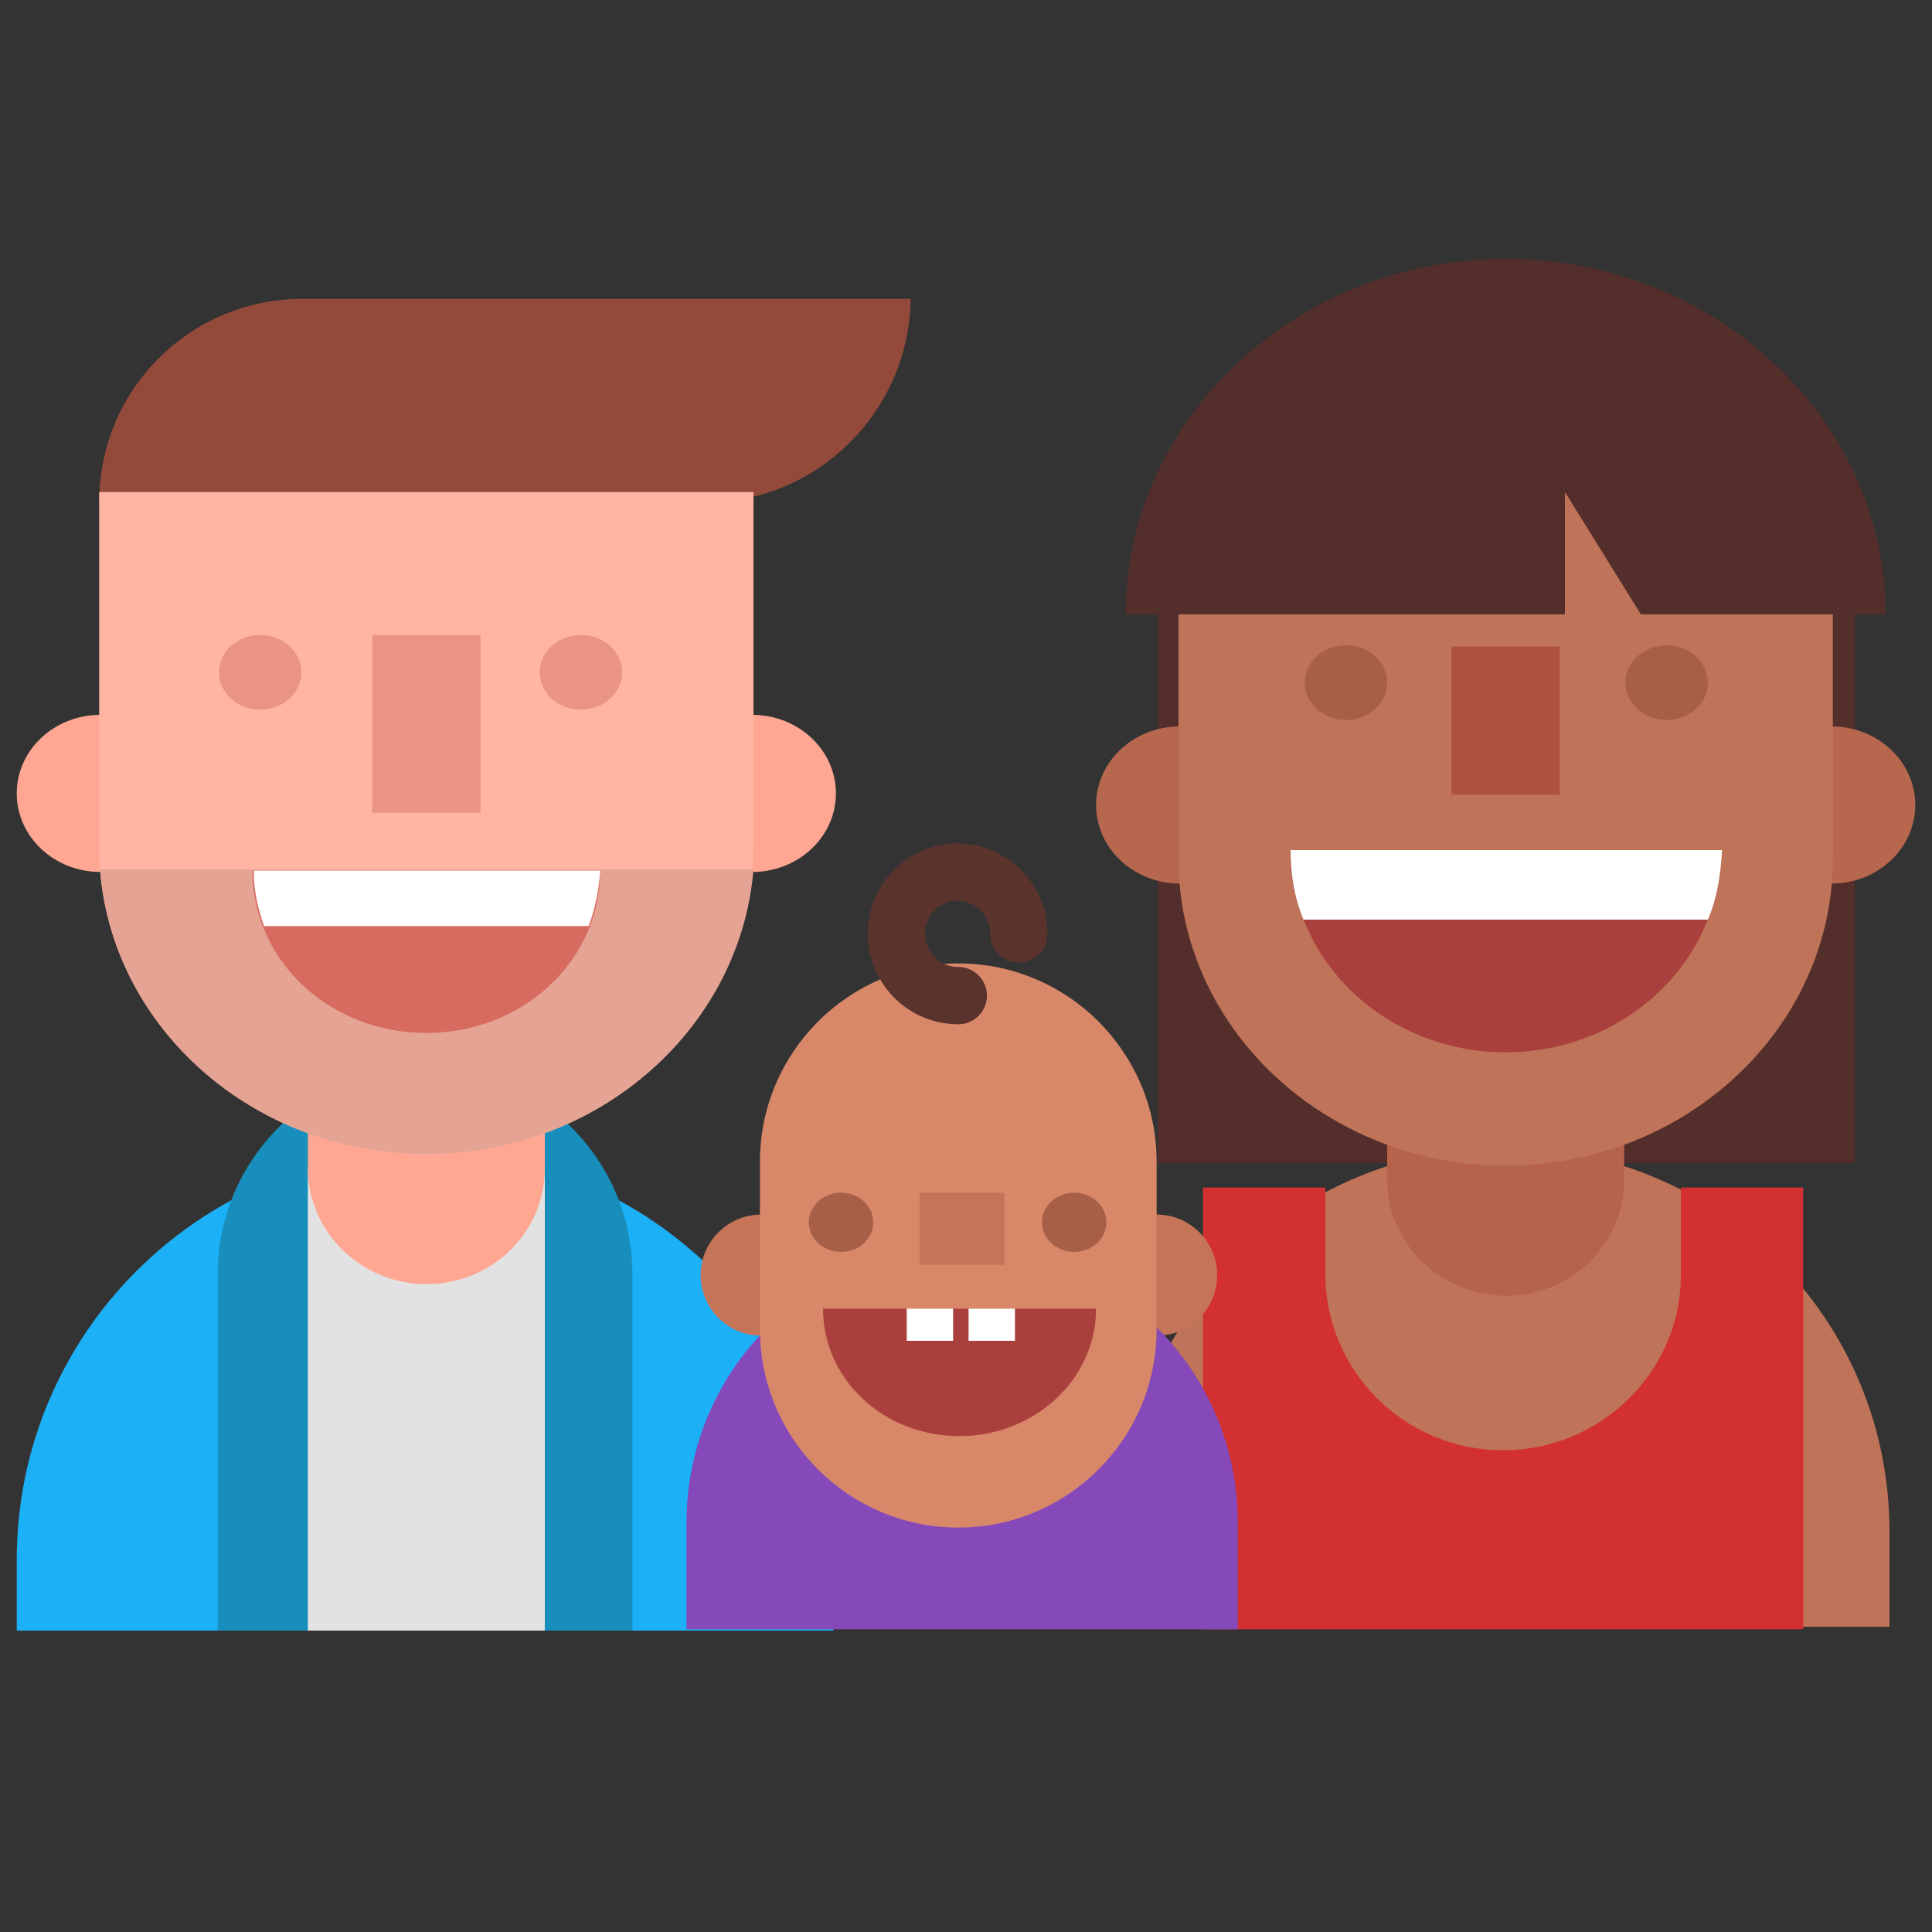 <?xml version="1.0" encoding="utf-8"?><!DOCTYPE svg PUBLIC "-//W3C//DTD SVG 1.1//EN" "http://www.w3.org/Graphics/SVG/1.1/DTD/svg11.dtd"><svg version="1.1" id="Layer_1" xmlns="http://www.w3.org/2000/svg" xmlns:xlink="http://www.w3.org/1999/xlink" x="0px" y="0px" width="150px" height="150px" viewBox="0 0 150 150" enable-background="new 0 0 150 150" xml:space="preserve"><rect x="0" y="0" width="150" height="150" fill="#333333" stroke="none"/><path fill="#1CB0F6" d="M1.3,126.6v-5.5c0-17.5,14.2-31.7,31.7-31.7h0c17.5,0,31.7,14.2,31.7,31.7v5.5"/><path fill="#178EBC" d="M49.1,126.6V98.9c0-8.9-7.3-16.1-16.1-16.1h0c-8.9,0-16.1,7.3-16.1,16.1v27.7"/><rect x="23.9" y="90.7" fill="#E2E2E2" width="18.4" height="35.9"/><path fill="#934A3A" d="M54.8,39H41.9h-3.7H7.7c0-8.8,7.1-15.8,15.8-15.8h2.3h15h29.9C70.6,31.9,63.5,39,54.8,39z"/><path fill="#FFA792" d="M33.1,71c-5.1,0-9.2,4-9.2,9v10.7c0,4.9,4.1,9,9.2,9s9.2-4,9.2-9V80C42.3,75.1,38.2,71,33.1,71z"/><ellipse fill="#FFA792" cx="7.8" cy="61.6" rx="6.5" ry="6.1"/><ellipse fill="#FFA792" cx="58.4" cy="61.6" rx="6.5" ry="6.1"/><path fill="#FFB5A1" d="M7.7,38.2V45v10.8v10c0,13.1,11.4,23.8,25.4,23.8l0,0c14,0,25.4-10.7,25.4-23.8V38.2"/><ellipse fill="#EA9486" cx="20.2" cy="52.2" rx="3.2" ry="2.9"/><ellipse fill="#EA9486" cx="45.1" cy="52.2" rx="3.2" ry="2.9"/><rect x="28.9" y="49.3" fill="#EA9486" width="8.4" height="13.8"/><path fill="#E5A393" d="M7.8,67.5v0.3C8.9,80,19.8,89.6,33.1,89.6c13.4,0,24.4-9.8,25.4-22.1H7.8z"/><path fill="#D86B60" d="M19.6,67.6c0,7,6,12.6,13.5,12.6s13.5-5.6,13.5-12.6"/><path fill="#FFFFFF" d="M45.7,71.9H20.5c-0.5-1.4-0.8-2.8-0.8-4.3h26.9C46.5,69.1,46.2,70.6,45.7,71.9z"/><rect x="89.9" y="47.3" fill="#542E2A" width="54.1" height="43"/><path fill="#BF7358" d="M87.1,126.3v-7.4c0-16.5,13.3-29.8,29.8-29.8h0c16.5,0,29.8,13.3,29.8,29.8v7.4"/><path fill="#B5634B" d="M116.9,71.9c-5.1,0-9.2,4-9.2,9v10.7c0,4.9,4.1,9,9.2,9s9.2-4,9.2-9V80.9C126.1,75.9,122,71.9,116.9,71.9z"/><ellipse fill="#B7674E" cx="91.6" cy="62.5" rx="6.5" ry="6.1"/><ellipse fill="#B7674E" cx="142.2" cy="62.5" rx="6.5" ry="6.1"/><path fill="#BF7358" d="M91.5,36.8v9.1v10.8v10c0,13.1,11.4,23.8,25.4,23.8l0,0c14,0,25.4-10.7,25.4-23.8V36.7"/><ellipse fill="#A85F48" cx="104.5" cy="53" rx="3.2" ry="2.9"/><ellipse fill="#A85F48" cx="129.4" cy="53" rx="3.2" ry="2.9"/><rect x="112.7" y="50.2" fill="#AD523D" width="8.4" height="11.5"/><path fill="#AA403D" d="M100.2,66c0,8.7,7.5,15.7,16.7,15.7s16.7-7,16.7-15.7"/><path fill="#FFFFFF" d="M132.6,71.4h-31.4c-0.7-1.7-1-3.5-1-5.4h33.5C133.6,67.9,133.3,69.8,132.6,71.4z"/><path fill="#542E2A" d="M121.5,38.2l5.9,9.5h19c0-15.2-13.3-27.6-29.5-27.6l0,0c-16.2,0-29.5,12.4-29.5,27.6h34.1V38.2z"/><path fill="#D33131" d="M130.5,92.2v7c-0.1,7.4-6.3,13.4-13.8,13.4h0c-7.6,0-13.8-6.1-13.8-13.7v-6.7h-9.5v34.3h9.5l0,0h27.6l0,0	h9.5V92.2H130.5z"/><circle fill="#C67458" cx="59.1" cy="99" r="4.7"/><circle fill="#C67458" cx="89.8" cy="99" r="4.7"/><path fill="#8549BA" d="M53.3,126.5v-8.3c0-11.8,9.6-21.4,21.4-21.4h0c11.8,0,21.4,9.6,21.4,21.4v8.3"/><path fill="#D88868" d="M74.4,118.6L74.4,118.6c-8.5,0-15.4-6.9-15.4-15.4v-13c0-8.5,6.9-15.4,15.4-15.4h0c8.5,0,15.4,6.9,15.4,15.4	v13C89.8,111.7,82.9,118.6,74.4,118.6z"/><ellipse fill="#A85F48" cx="65.3" cy="94.9" rx="2.5" ry="2.3"/><ellipse fill="#A85F48" cx="83.4" cy="94.9" rx="2.5" ry="2.3"/><rect x="71.4" y="92.6" fill="#C67458" width="6.6" height="5.6"/><path fill="#AA403D" d="M63.9,101.6c0,5.5,4.7,9.9,10.6,9.9c5.8,0,10.6-4.4,10.6-9.9"/><rect x="75.2" y="101.6" fill="#FFFFFF" width="3.6" height="2.5"/><rect x="70.4" y="101.6" fill="#FFFFFF" width="3.6" height="2.5"/><path fill="none" stroke="#5B332D" stroke-width="4.449" stroke-linecap="round" stroke-linejoin="round" stroke-miterlimit="10" d="M74.4,77.3c-2.7,0-4.8-2.2-4.8-4.8c0-2.7,2.2-4.8,4.8-4.8"/><path fill="none" stroke="#5B332D" stroke-width="4.449" stroke-linecap="round" stroke-linejoin="round" stroke-miterlimit="10" d="M74.3,67.7c2.7,0,4.8,2.2,4.8,4.8"/></svg>